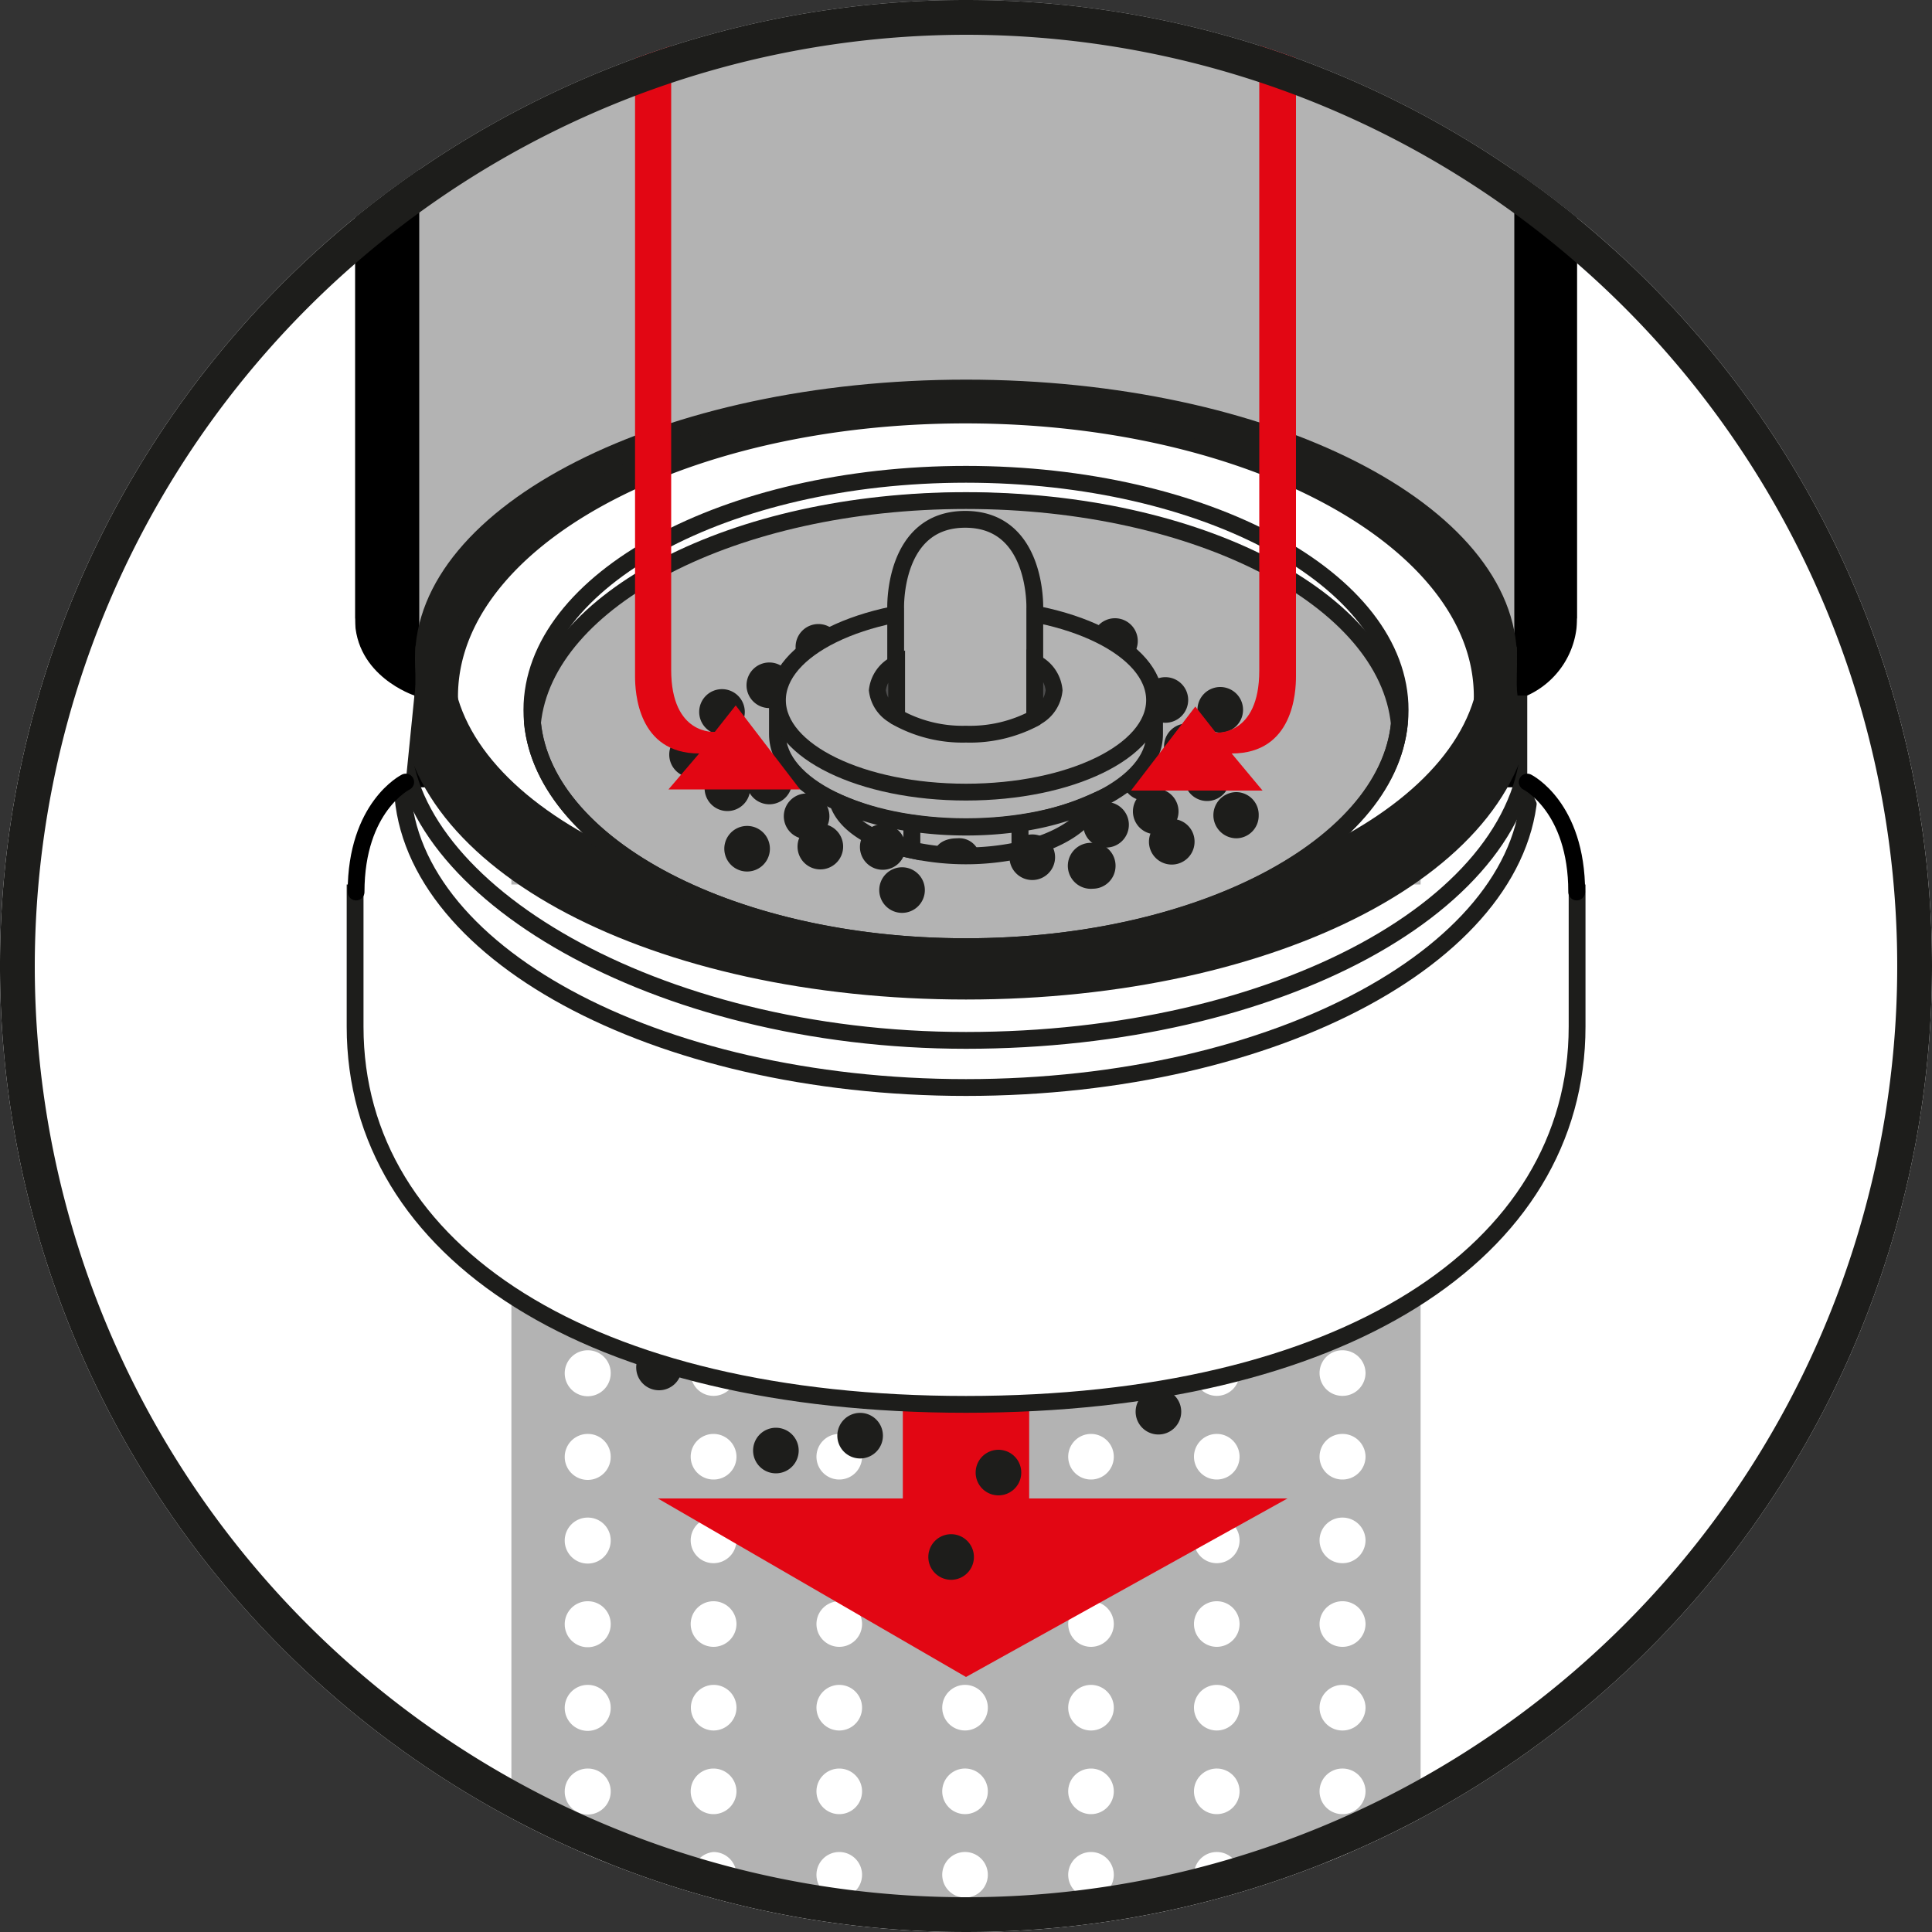 <svg xmlns="http://www.w3.org/2000/svg" xmlns:xlink="http://www.w3.org/1999/xlink" viewBox="0 0 100 100"><rect x="0" y="0" width="100" height="100" fill="#333333" stroke="none"/><defs><style>.cls-1,.cls-11,.cls-14,.cls-9{fill:none;}.cls-10,.cls-12,.cls-2,.cls-8{fill:#fff;}.cls-3{clip-path:url(#clip-path);}.cls-13,.cls-15,.cls-4{fill:#b3b3b3;}.cls-5{fill:#81cff4;}.cls-6{fill:#1d1d1b;}.cls-7{fill:#e20613;}.cls-10,.cls-13,.cls-15,.cls-16,.cls-8,.cls-9{stroke:#1d1d1b;}.cls-11,.cls-12,.cls-13,.cls-15,.cls-16,.cls-8,.cls-9{stroke-width:0.87px;}.cls-10{stroke-width:0.69px;}.cls-11,.cls-12{stroke:#000;stroke-linecap:round;}.cls-14{stroke:#e20613;stroke-width:0.21px;}.cls-15{stroke-linejoin:round;}.cls-16{fill:#4d4d4d;}</style><clipPath id="clip-path"><path class="cls-1" d="M100,50A50,50,0,1,1,50,0,50,50,0,0,1,100,50Z"/></clipPath></defs><title>np_kreisPictosWeb_100x100px_190726</title><g id="weisser_hg"><path class="cls-2" d="M100,50A50,50,0,1,1,50,0,50,50,0,0,1,100,50Z"/></g><g id="illu"><g class="cls-3"><rect x="18.38" y="-13.11" width="63.25" height="53.86"/><polygon class="cls-4" points="78.38 39.06 73.53 43.13 73.53 118.01 26.47 118.01 26.47 43.92 21.7 39.85 21.7 -13.14 78.38 -13.14 78.38 39.06"/><path class="cls-5" d="M31.61,62.42a1.19,1.19,0,1,1-1.18-1.18A1.18,1.18,0,0,1,31.61,62.42Z"/><path class="cls-5" d="M31.61,66.75a1.19,1.19,0,1,1-1.18-1.18A1.18,1.18,0,0,1,31.61,66.75Z"/><path class="cls-2" d="M31.61,71.07a1.19,1.19,0,1,1-1.18-1.18A1.18,1.18,0,0,1,31.61,71.07Z"/><path class="cls-2" d="M31.61,75.4a1.19,1.19,0,1,1-1.18-1.18A1.18,1.18,0,0,1,31.61,75.4Z"/><path class="cls-2" d="M31.61,79.73a1.19,1.19,0,1,1-1.18-1.18A1.18,1.18,0,0,1,31.61,79.73Z"/><path class="cls-2" d="M31.61,84.06a1.19,1.19,0,1,1-1.18-1.18A1.18,1.18,0,0,1,31.61,84.06Z"/><path class="cls-5" d="M38.12,62.42a1.19,1.19,0,0,1-1.19,1.18,1.18,1.18,0,1,1,1.19-1.18Z"/><path class="cls-5" d="M38.12,66.75a1.19,1.19,0,0,1-1.19,1.18,1.18,1.18,0,1,1,1.19-1.18Z"/><path class="cls-2" d="M38.12,71.07a1.19,1.19,0,0,1-1.19,1.18,1.18,1.18,0,0,1,0-2.36A1.19,1.19,0,0,1,38.12,71.07Z"/><path class="cls-2" d="M38.12,75.4a1.18,1.18,0,0,1-1.19,1.18,1.18,1.18,0,0,1,0-2.36A1.19,1.19,0,0,1,38.12,75.4Z"/><path class="cls-2" d="M38.12,79.73a1.19,1.19,0,0,1-1.19,1.18,1.18,1.18,0,0,1,0-2.36A1.19,1.19,0,0,1,38.12,79.73Z"/><path class="cls-2" d="M38.12,84.06a1.19,1.19,0,0,1-1.19,1.18,1.18,1.18,0,0,1,0-2.36A1.19,1.19,0,0,1,38.12,84.06Z"/><path class="cls-5" d="M44.62,62.42a1.18,1.18,0,1,1-1.18-1.18A1.18,1.18,0,0,1,44.62,62.42Z"/><path class="cls-5" d="M44.62,66.75a1.18,1.18,0,1,1-1.18-1.18A1.18,1.18,0,0,1,44.62,66.75Z"/><path class="cls-5" d="M44.62,71.07a1.18,1.18,0,1,1-1.18-1.18A1.18,1.18,0,0,1,44.62,71.07Z"/><path class="cls-2" d="M44.62,75.4a1.18,1.18,0,1,1-1.18-1.18A1.17,1.17,0,0,1,44.62,75.4Z"/><path class="cls-2" d="M44.62,79.73a1.18,1.18,0,1,1-1.18-1.18A1.18,1.18,0,0,1,44.62,79.73Z"/><path class="cls-2" d="M44.62,84.06a1.18,1.18,0,1,1-1.18-1.18A1.18,1.18,0,0,1,44.62,84.06Z"/><path class="cls-5" d="M51.13,62.42A1.18,1.18,0,1,1,50,61.24,1.18,1.18,0,0,1,51.13,62.42Z"/><path class="cls-5" d="M51.13,66.75A1.18,1.18,0,1,1,50,65.57,1.18,1.18,0,0,1,51.13,66.75Z"/><path class="cls-5" d="M51.13,71.07A1.18,1.18,0,1,1,50,69.89,1.18,1.18,0,0,1,51.13,71.07Z"/><path class="cls-5" d="M51.13,75.4A1.18,1.18,0,1,1,50,74.22,1.17,1.17,0,0,1,51.13,75.4Z"/><path class="cls-5" d="M51.13,79.73A1.18,1.18,0,1,1,50,78.55,1.18,1.18,0,0,1,51.13,79.73Z"/><path class="cls-5" d="M51.13,84.06A1.18,1.18,0,1,1,50,82.88,1.18,1.18,0,0,1,51.13,84.06Z"/><path class="cls-5" d="M57.65,62.42a1.18,1.18,0,1,1-1.18-1.18A1.18,1.18,0,0,1,57.65,62.42Z"/><path class="cls-5" d="M57.65,66.75a1.18,1.18,0,1,1-1.18-1.18A1.18,1.18,0,0,1,57.65,66.75Z"/><path class="cls-5" d="M57.65,71.07a1.18,1.18,0,1,1-1.18-1.18A1.18,1.18,0,0,1,57.65,71.07Z"/><path class="cls-2" d="M57.65,75.4a1.18,1.18,0,1,1-1.18-1.18A1.18,1.18,0,0,1,57.65,75.4Z"/><path class="cls-2" d="M57.65,79.73a1.18,1.18,0,1,1-1.18-1.18A1.18,1.18,0,0,1,57.65,79.73Z"/><path class="cls-2" d="M57.65,84.06a1.18,1.18,0,1,1-1.18-1.18A1.18,1.18,0,0,1,57.65,84.06Z"/><path class="cls-5" d="M64.16,62.42A1.18,1.18,0,1,1,63,61.24,1.18,1.18,0,0,1,64.16,62.42Z"/><path class="cls-5" d="M64.16,66.75A1.18,1.18,0,1,1,63,65.57,1.18,1.18,0,0,1,64.16,66.75Z"/><path class="cls-2" d="M64.16,71.07A1.18,1.18,0,1,1,63,69.89,1.18,1.18,0,0,1,64.16,71.07Z"/><path class="cls-2" d="M64.16,75.4A1.18,1.18,0,1,1,63,74.22,1.18,1.18,0,0,1,64.16,75.4Z"/><path class="cls-2" d="M64.16,79.73A1.18,1.18,0,1,1,63,78.55,1.18,1.18,0,0,1,64.16,79.73Z"/><path class="cls-2" d="M64.16,84.06A1.18,1.18,0,1,1,63,82.88,1.18,1.18,0,0,1,64.16,84.06Z"/><path class="cls-5" d="M70.68,62.42a1.19,1.19,0,0,1-1.2,1.18,1.18,1.18,0,0,1,0-2.36A1.19,1.19,0,0,1,70.68,62.42Z"/><path class="cls-5" d="M70.68,66.75a1.19,1.19,0,0,1-1.2,1.18,1.18,1.18,0,0,1,0-2.36A1.19,1.19,0,0,1,70.68,66.75Z"/><path class="cls-2" d="M70.68,71.07a1.19,1.19,0,0,1-1.2,1.18,1.18,1.18,0,0,1,0-2.36A1.19,1.19,0,0,1,70.68,71.07Z"/><path class="cls-2" d="M70.68,75.4a1.19,1.19,0,0,1-1.2,1.18,1.18,1.18,0,0,1,0-2.36A1.19,1.19,0,0,1,70.68,75.4Z"/><path class="cls-2" d="M70.68,79.73a1.19,1.19,0,0,1-1.2,1.18,1.18,1.18,0,0,1,0-2.36A1.19,1.19,0,0,1,70.68,79.73Z"/><path class="cls-2" d="M70.68,84.06a1.19,1.19,0,0,1-1.2,1.18,1.18,1.18,0,0,1,0-2.36A1.19,1.19,0,0,1,70.68,84.06Z"/><path class="cls-6" d="M61.14,73.07A1.18,1.18,0,1,1,60,71.89,1.18,1.18,0,0,1,61.14,73.07Z"/><path class="cls-6" d="M45.7,74.31a1.18,1.18,0,1,1-1.18-1.18A1.18,1.18,0,0,1,45.7,74.31Z"/><polygon class="cls-7" points="53.27 77.56 53.27 64.38 46.73 64.38 46.73 77.56 34.05 77.56 50 86.8 66.64 77.56 53.27 77.56"/><path class="cls-6" d="M35.29,70.78a1.18,1.18,0,1,1-1.17-1.18A1.17,1.17,0,0,1,35.29,70.78Z"/><path class="cls-8" d="M18.38,45.78v7.36c0,11.71,12.18,19.55,31.62,19.55s31.63-7.84,31.63-19.55V45.78"/><path class="cls-9" d="M79.18,40.44c0,8.76-13.06,15.85-29.18,15.85S20.82,49.2,20.82,40.44"/><path class="cls-9" d="M79.18,38c0,8.76-13.06,15.85-29.18,15.85S20.82,46,20.82,38"/><path class="cls-9" d="M21.12,36C21.12,44.67,34,51.3,50,51.3S78.89,44.67,78.89,36"/><path class="cls-6" d="M50.41,80.59a1.18,1.18,0,1,1-1.18-1.18A1.18,1.18,0,0,1,50.41,80.59Z"/><path class="cls-6" d="M41.34,75.08a1.18,1.18,0,1,1-1.18-1.18A1.18,1.18,0,0,1,41.34,75.08Z"/><path class="cls-6" d="M52.86,76.22a1.18,1.18,0,0,1-2.36,0,1.18,1.18,0,0,1,2.36,0Z"/><path class="cls-6" d="M78.31,35.28C78.31,26.8,65.64,19.9,50,19.9S21.68,26.8,21.68,35.28A9.74,9.74,0,0,0,24,41.35a8.25,8.25,0,0,1-.63-3.1c0-8,11.94-14.48,26.66-14.48s26.66,6.48,26.66,14.48a8.06,8.06,0,0,1-.63,3.1A9.73,9.73,0,0,0,78.31,35.28Z"/><path class="cls-10" d="M50,48.46c11.67,0,21.7-3.83,26-9.31a8.06,8.06,0,0,0,.63-3.1c0-8-11.93-14.48-26.66-14.48S23.36,28.05,23.36,36.05a8.06,8.06,0,0,0,.63,3.1C28.33,44.63,38.35,48.46,50,48.46Zm0-22.62c11.29,0,20.51,4.8,21.12,10.85C70.53,42.74,61.31,47.54,50,47.54s-20.51-4.8-21.13-10.85C29.51,30.64,38.72,25.84,50,25.84Z"/><path class="cls-2" d="M17,35.54,18.37,32c0,3,3.08,4,3.08,4L21,40.48s-2.57,1.27-2.57,5.69Z"/><path class="cls-11" d="M21,40.48s-2.57,1.27-2.57,5.69"/><polygon class="cls-6" points="21.71 33.7 23.01 33.88 23.1 38.45 21.45 36.04 21.71 33.7"/><path class="cls-2" d="M83,35.54,81.63,32a4.39,4.39,0,0,1-2.58,4v4.44s2.56,1.27,2.56,5.69Z"/><path class="cls-12" d="M79.05,40.48s2.56,1.27,2.56,5.69"/><polygon class="cls-6" points="78.29 33.7 77 33.88 76.9 38.45 78.55 36.04 78.29 33.7"/><path class="cls-6" d="M23.4,34.11c0-7.45,11.91-13.49,26.6-13.49s26.6,6,26.6,13.49S64.69,47.61,50,47.61,23.4,41.57,23.4,34.11ZM50,48.58c15.75,0,28.52-6.47,28.52-14.47S65.75,19.65,50,19.65,21.48,26.13,21.48,34.11,34.25,48.58,50,48.58Z"/><path class="cls-6" d="M78.52,33.44l-3.29,6.74-8.45,5.2L55.64,47.92l-12-.05L33.56,45.48l-8-4.79-4.06-7.25,0,3.13C21.47,44.56,34.23,51,50,51S78.5,44.56,78.5,36.57Z"/><path class="cls-13" d="M50,25.91c-12,0-21.79,5.1-22.44,11.52C28.21,43.86,38,49,50,49s21.79-5.1,22.43-11.53C71.79,31,62,25.91,50,25.91Z"/><path class="cls-6" d="M43.54,33.48a1.18,1.18,0,1,1-1.18-1.18A1.18,1.18,0,0,1,43.54,33.48Z"/><path class="cls-9" d="M27.53,36.75c0-6.74,10.06-12.2,22.47-12.2S72.47,30,72.47,36.75,62.41,49,50,49,27.53,43.49,27.53,36.75Z"/><path class="cls-6" d="M41,35.47a1.18,1.18,0,1,1-1.18-1.18A1.18,1.18,0,0,1,41,35.47Z"/><path class="cls-6" d="M60.45,40.24a1.19,1.19,0,1,1-1.18-1.18A1.18,1.18,0,0,1,60.45,40.24Z"/><path class="cls-6" d="M61.5,36.23a1.18,1.18,0,1,1-1.18-1.18A1.18,1.18,0,0,1,61.5,36.23Z"/><path class="cls-13" d="M59.76,38c0,2.65-4.37,4.79-9.76,4.79S40.24,40.67,40.24,38V36.24H59.76Z"/><path class="cls-6" d="M58.89,33.13A1.18,1.18,0,1,1,57.71,32,1.18,1.18,0,0,1,58.89,33.13Z"/><path class="cls-13" d="M40.24,36.24c0-2.65,4.37-4.79,9.76-4.79s9.76,2.14,9.76,4.79S55.39,41,50,41,40.24,38.89,40.24,36.24Z"/><path class="cls-14" d="M45.41,35.72c0-1.25,2.06-2.26,4.59-2.26s4.59,1,4.59,2.26S52.54,38,50,38,45.41,37,45.41,35.72Z"/><path class="cls-15" d="M46.36,37.09A7,7,0,0,0,50,38a7.15,7.15,0,0,0,3.56-.83V31.49s.16-4.61-3.6-4.61-3.6,4.61-3.6,4.61Z"/><path class="cls-16" d="M45.41,35.73a1.75,1.75,0,0,0,1,1.37V34.35A1.75,1.75,0,0,0,45.41,35.73Zm8.15-1.43v2.85a1.78,1.78,0,0,0,1-1.42A1.77,1.77,0,0,0,53.56,34.3Z"/><path class="cls-13" d="M47.2,44V42.61a13.94,13.94,0,0,1-3.83-1.08C43.71,42.64,45.19,43.58,47.2,44Zm5.59-1.42V44c2-.45,3.49-1.39,3.84-2.5A14.12,14.12,0,0,1,52.79,42.61Z"/><path class="cls-13" d="M47.2,44a13.17,13.17,0,0,0,5.59,0V42.61a19.18,19.18,0,0,1-2.79.2,19.42,19.42,0,0,1-2.8-.2Z"/><path class="cls-6" d="M50.72,44.32H49.54a6.9,6.9,0,0,1-1.17-.1c0-.52.52-.83,1.17-.83A1.08,1.08,0,0,1,50.72,44.32Z"/><path class="cls-6" d="M38.55,36.85a1.18,1.18,0,1,1-1.18-1.18A1.18,1.18,0,0,1,38.55,36.85Z"/><path class="cls-6" d="M37,39.06a1.18,1.18,0,1,1-1.19-1.18A1.18,1.18,0,0,1,37,39.06Z"/><path class="cls-6" d="M41,40.46a1.18,1.18,0,1,1-1.18-1.19A1.17,1.17,0,0,1,41,40.46Z"/><path class="cls-6" d="M38.83,40.8a1.18,1.18,0,1,1-1.18-1.18A1.18,1.18,0,0,1,38.83,40.8Z"/><path class="cls-6" d="M42.93,42.26a1.18,1.18,0,1,1-1.18-1.19A1.18,1.18,0,0,1,42.93,42.26Z"/><path class="cls-6" d="M43.64,43.78A1.18,1.18,0,0,1,42.46,45a1.18,1.18,0,0,1,0-2.36A1.18,1.18,0,0,1,43.64,43.78Z"/><path class="cls-6" d="M39.85,43.93a1.18,1.18,0,0,1-2.36,0,1.18,1.18,0,0,1,2.36,0Z"/><path class="cls-6" d="M46.87,43.84a1.18,1.18,0,1,1-1.18-1.18A1.18,1.18,0,0,1,46.87,43.84Z"/><path class="cls-6" d="M47.87,46.07a1.18,1.18,0,1,1-1.18-1.18A1.18,1.18,0,0,1,47.87,46.07Z"/><path class="cls-6" d="M54.61,44.37a1.18,1.18,0,1,1-1.18-1.18A1.18,1.18,0,0,1,54.61,44.37Z"/><path class="cls-6" d="M57.74,44.84A1.18,1.18,0,0,1,56.57,46a1.19,1.19,0,1,1,0-2.37A1.18,1.18,0,0,1,57.74,44.84Z"/><path class="cls-6" d="M58.43,42.69a1.18,1.18,0,1,1-1.18-1.18A1.18,1.18,0,0,1,58.43,42.69Z"/><path class="cls-6" d="M64.34,36.74a1.18,1.18,0,1,1-1.17-1.18A1.18,1.18,0,0,1,64.34,36.74Z"/><path class="cls-6" d="M62.61,38.64a1.18,1.18,0,1,1-1.18-1.19A1.18,1.18,0,0,1,62.61,38.64Z"/><path class="cls-6" d="M63.66,40.28a1.18,1.18,0,1,1-1.18-1.18A1.18,1.18,0,0,1,63.66,40.28Z"/><path class="cls-6" d="M65.15,42.21A1.17,1.17,0,0,1,64,43.39,1.18,1.18,0,1,1,64,41,1.17,1.17,0,0,1,65.15,42.21Z"/><path class="cls-6" d="M61,42a1.18,1.18,0,0,1-1.18,1.18,1.18,1.18,0,1,1,0-2.36A1.18,1.18,0,0,1,61,42Z"/><path class="cls-6" d="M61.83,43.58a1.18,1.18,0,1,1-1.18-1.19A1.17,1.17,0,0,1,61.83,43.58Z"/><path class="cls-7" d="M32.87-13.15V35c0,.81.13,4,3.32,4L34.6,40.86l6.81,0-3.33-4.35L37,37.88s-2.26.2-2.26-3.21v-47.8Z"/><path class="cls-7" d="M67.08-13.15V35c0,.81-.13,4-3.33,4l1.6,1.92-6.81,0,3.33-4.35,1.06,1.35s2.25.2,2.25-3.21v-47.8Z"/><path class="cls-2" d="M31.61,88.39a1.19,1.19,0,1,1-1.18-1.18A1.18,1.18,0,0,1,31.61,88.39Z"/><path class="cls-2" d="M31.61,92.72a1.19,1.19,0,1,1-1.18-1.18A1.18,1.18,0,0,1,31.61,92.72Z"/><path class="cls-2" d="M31.61,97.05a1.19,1.19,0,1,1-1.18-1.19A1.18,1.18,0,0,1,31.61,97.05Z"/><path class="cls-2" d="M38.12,88.39a1.19,1.19,0,0,1-1.19,1.18,1.18,1.18,0,1,1,1.19-1.18Z"/><path class="cls-2" d="M38.12,92.72a1.19,1.19,0,0,1-1.19,1.18,1.18,1.18,0,0,1,0-2.36A1.19,1.19,0,0,1,38.12,92.72Z"/><path class="cls-2" d="M38.12,97.05a1.19,1.19,0,0,1-1.19,1.18,1.19,1.19,0,0,1,0-2.37A1.19,1.19,0,0,1,38.12,97.05Z"/><path class="cls-2" d="M44.62,88.39a1.18,1.18,0,1,1-1.18-1.18A1.18,1.18,0,0,1,44.62,88.39Z"/><path class="cls-2" d="M44.62,92.72a1.18,1.18,0,1,1-1.18-1.18A1.18,1.18,0,0,1,44.62,92.72Z"/><path class="cls-2" d="M44.62,97.05a1.18,1.18,0,1,1-1.18-1.19A1.18,1.18,0,0,1,44.62,97.05Z"/><path class="cls-2" d="M51.13,88.39A1.18,1.18,0,1,1,50,87.21,1.18,1.18,0,0,1,51.13,88.39Z"/><path class="cls-2" d="M51.13,92.72A1.18,1.18,0,1,1,50,91.54,1.18,1.18,0,0,1,51.13,92.72Z"/><path class="cls-2" d="M51.13,97.05A1.18,1.18,0,1,1,50,95.86,1.18,1.18,0,0,1,51.13,97.05Z"/><path class="cls-2" d="M57.65,88.39a1.18,1.18,0,1,1-1.18-1.18A1.18,1.18,0,0,1,57.65,88.39Z"/><path class="cls-2" d="M57.65,92.72a1.18,1.18,0,1,1-1.18-1.18A1.18,1.18,0,0,1,57.65,92.72Z"/><path class="cls-2" d="M57.65,97.05a1.18,1.18,0,1,1-1.18-1.19A1.18,1.18,0,0,1,57.65,97.05Z"/><path class="cls-2" d="M64.16,88.39A1.18,1.18,0,1,1,63,87.21,1.18,1.18,0,0,1,64.16,88.39Z"/><path class="cls-2" d="M64.16,92.72A1.18,1.18,0,1,1,63,91.54,1.18,1.18,0,0,1,64.16,92.72Z"/><path class="cls-2" d="M64.16,97.05A1.18,1.18,0,1,1,63,95.86,1.18,1.18,0,0,1,64.16,97.05Z"/><path class="cls-2" d="M70.68,88.39a1.19,1.19,0,0,1-1.2,1.18,1.18,1.18,0,0,1,0-2.36A1.19,1.19,0,0,1,70.68,88.39Z"/><path class="cls-2" d="M70.68,92.72a1.19,1.19,0,0,1-1.2,1.18,1.18,1.18,0,0,1,0-2.36A1.19,1.19,0,0,1,70.68,92.72Z"/><path class="cls-2" d="M70.68,97.05a1.19,1.19,0,0,1-1.2,1.18,1.19,1.19,0,0,1,0-2.37A1.19,1.19,0,0,1,70.68,97.05Z"/></g></g><g id="obererRING"><path class="cls-6" d="M50,1.8A48.2,48.2,0,1,1,1.8,50,48.25,48.25,0,0,1,50,1.8M50,0a50,50,0,1,0,50,50A50,50,0,0,0,50,0Z"/></g></svg>
